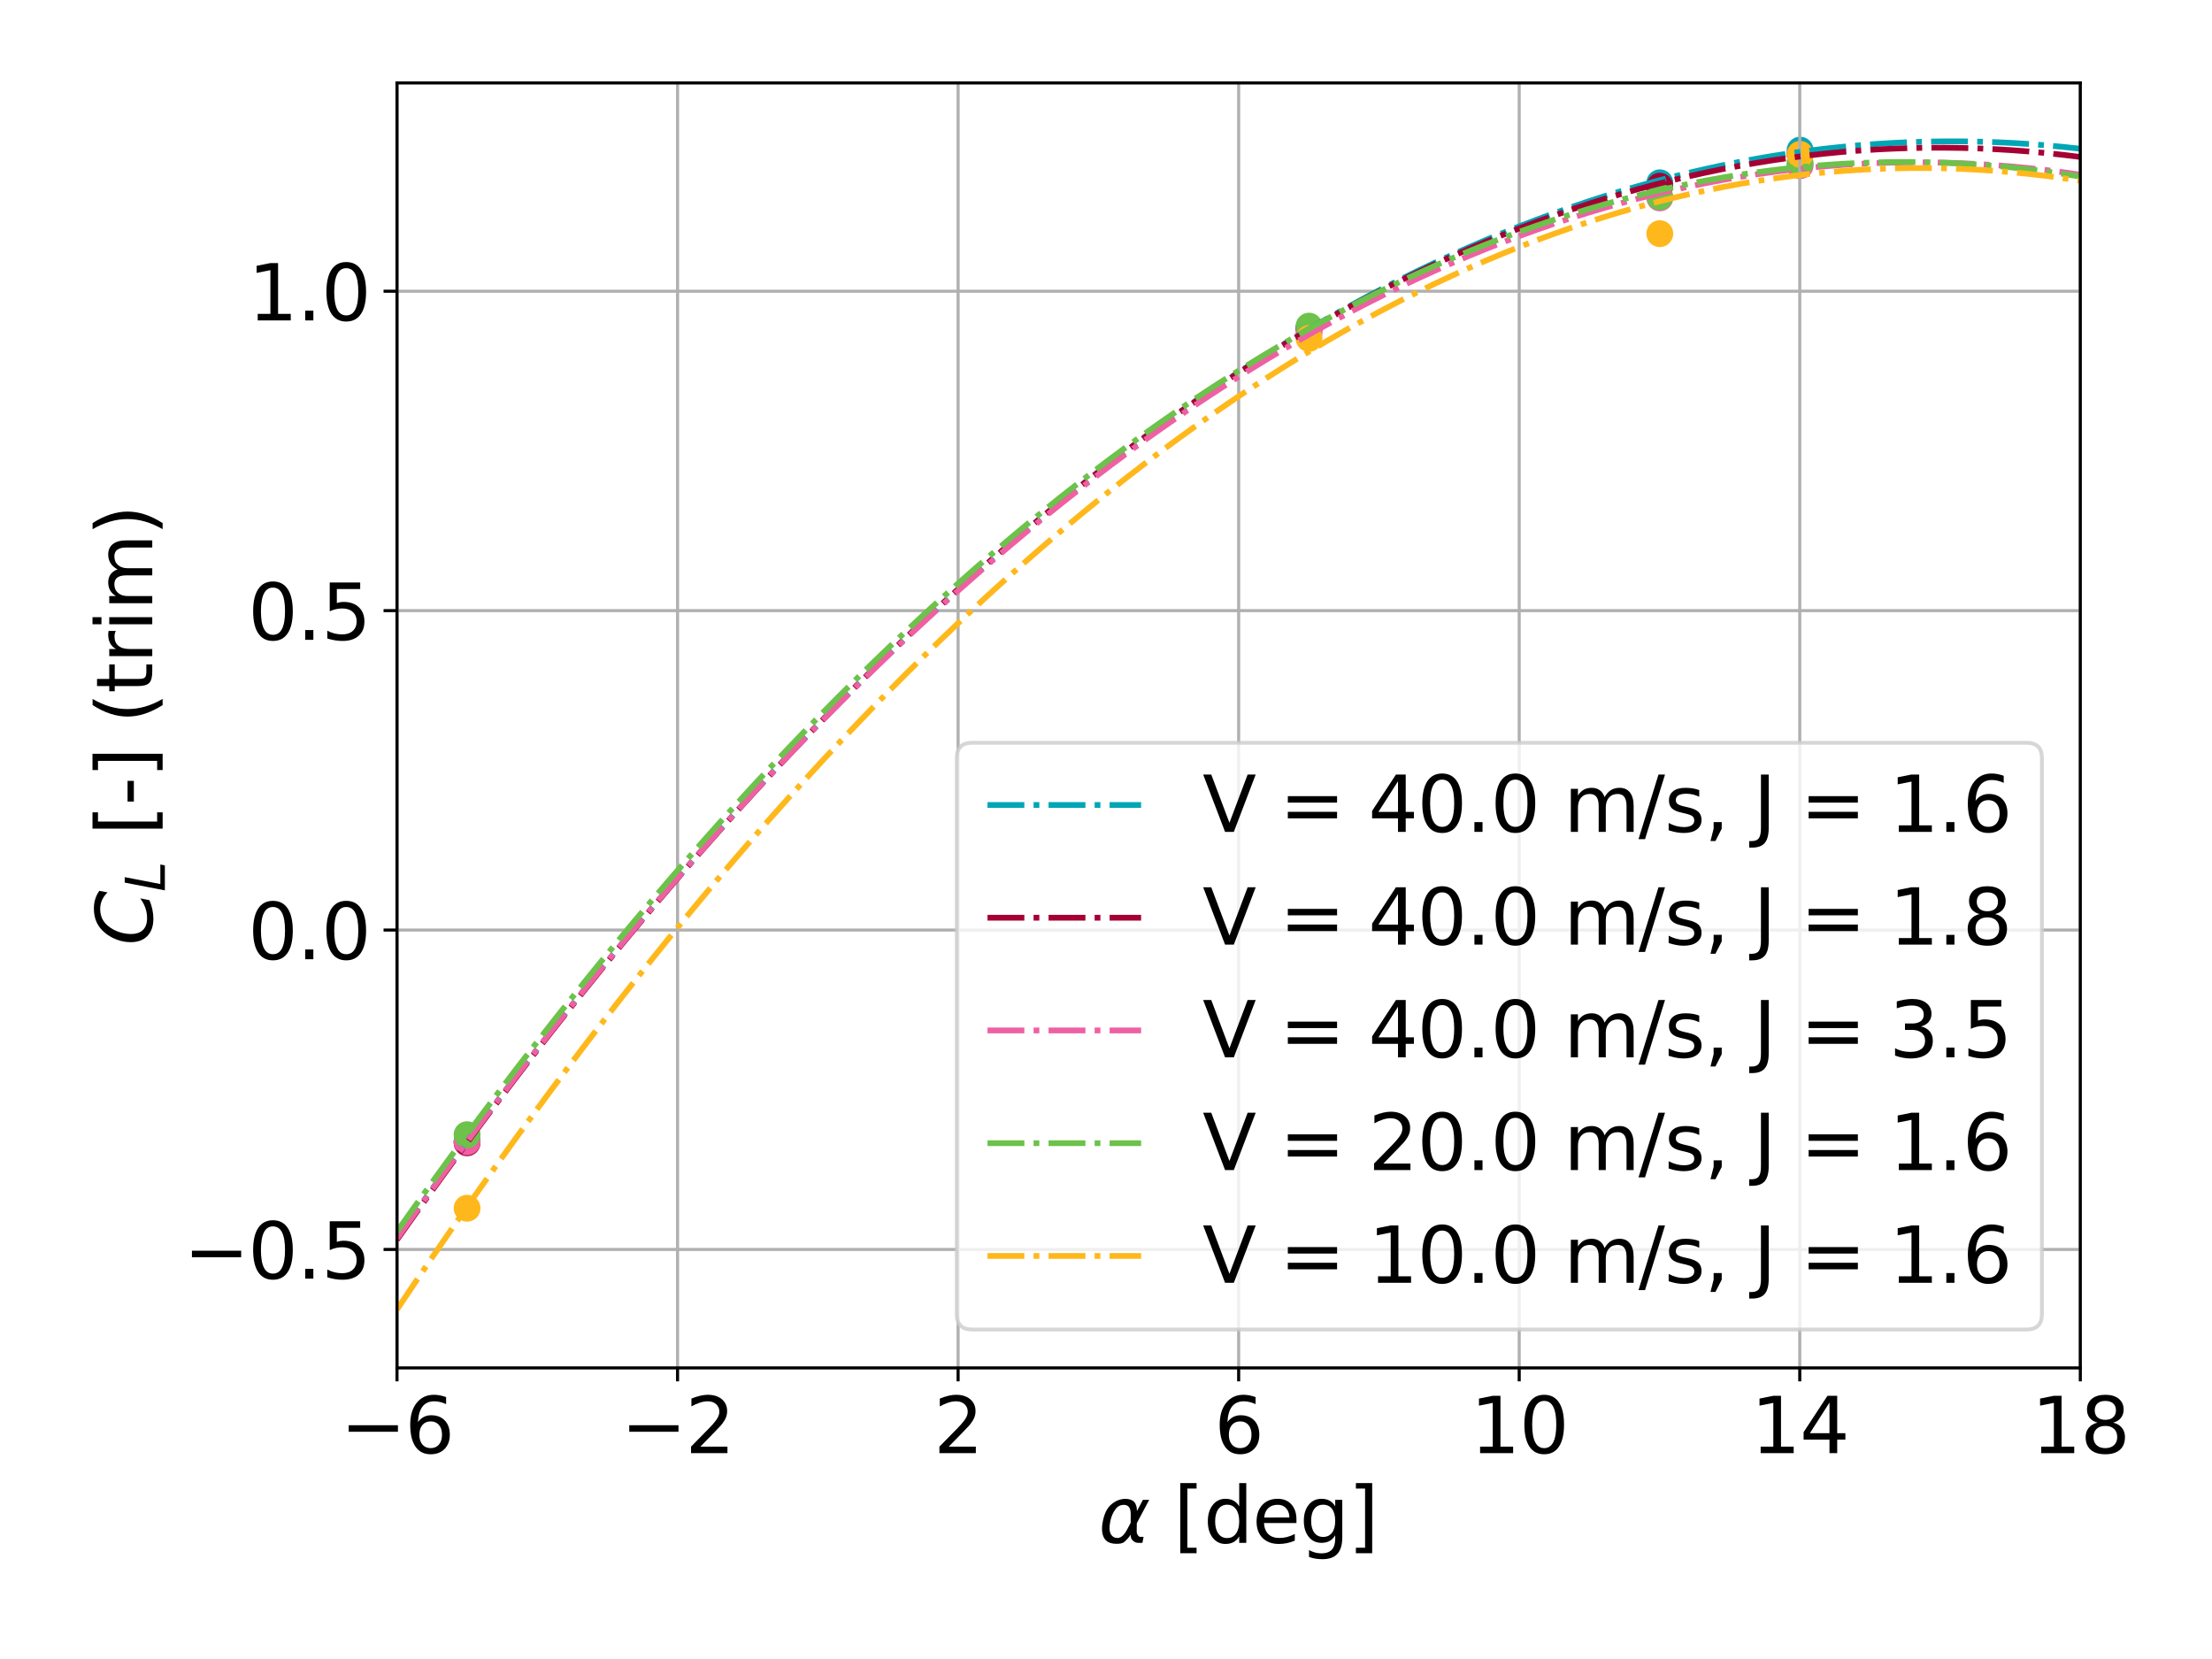 <?xml version="1.0" encoding="utf-8" standalone="no"?>
<!DOCTYPE svg PUBLIC "-//W3C//DTD SVG 1.1//EN"
  "http://www.w3.org/Graphics/SVG/1.1/DTD/svg11.dtd">
<svg xmlns:xlink="http://www.w3.org/1999/xlink" width="576pt" height="432pt" viewBox="0 0 576 432" xmlns="http://www.w3.org/2000/svg" version="1.1">
 <defs>
  <style type="text/css">*{stroke-linejoin: round; stroke-linecap: butt}</style>
 </defs>
 <g id="figure_1">
  <g id="patch_1">
   <path d="M 0 432 
L 576 432 
L 576 0 
L 0 0 
z
" style="fill: #ffffff"/>
  </g>
  <g id="axes_1">
   <g id="patch_2">
    <path d="M 103.376 356.2 
L 541.71 356.2 
L 541.71 21.6 
L 103.376 21.6 
z
" style="fill: #ffffff"/>
   </g>
   <g id="PathCollection_1">
    <defs>
     <path id="md0f30ece2e" d="M 0 3 
C 0.796 3 1.559 2.684 2.121 2.121 
C 2.684 1.559 3 0.796 3 0 
C 3 -0.796 2.684 -1.559 2.121 -2.121 
C 1.559 -2.684 0.796 -3 0 -3 
C -0.796 -3 -1.559 -2.684 -2.121 -2.121 
C -2.684 -1.559 -3 -0.796 -3 0 
C -3 0.796 -2.684 1.559 -2.121 2.121 
C -1.559 2.684 -0.796 3 0 3 
z
" style="stroke: #00a6b6"/>
    </defs>
    <g clip-path="url(#p7d8a3893cb)">
     <use xlink:href="#md0f30ece2e" x="121.627" y="297.236" style="fill: #00a6b6; stroke: #00a6b6"/>
     <use xlink:href="#md0f30ece2e" x="340.873" y="85.379" style="fill: #00a6b6; stroke: #00a6b6"/>
     <use xlink:href="#md0f30ece2e" x="432.207" y="47.598" style="fill: #00a6b6; stroke: #00a6b6"/>
     <use xlink:href="#md0f30ece2e" x="468.741" y="39.1" style="fill: #00a6b6; stroke: #00a6b6"/>
    </g>
   </g>
   <g id="PathCollection_2">
    <defs>
     <path id="m6ea7a91fe8" d="M 0 3 
C 0.796 3 1.559 2.684 2.121 2.121 
C 2.684 1.559 3 0.796 3 0 
C 3 -0.796 2.684 -1.559 2.121 -2.121 
C 1.559 -2.684 0.796 -3 0 -3 
C -0.796 -3 -1.559 -2.684 -2.121 -2.121 
C -2.684 -1.559 -3 -0.796 -3 0 
C -3 0.796 -2.684 1.559 -2.121 2.121 
C -1.559 2.684 -0.796 3 0 3 
z
" style="stroke: #a50034"/>
    </defs>
    <g clip-path="url(#p7d8a3893cb)">
     <use xlink:href="#m6ea7a91fe8" x="121.627" y="297.578" style="fill: #a50034; stroke: #a50034"/>
     <use xlink:href="#m6ea7a91fe8" x="340.873" y="85.552" style="fill: #a50034; stroke: #a50034"/>
     <use xlink:href="#m6ea7a91fe8" x="432.207" y="48.494" style="fill: #a50034; stroke: #a50034"/>
     <use xlink:href="#m6ea7a91fe8" x="468.741" y="40.268" style="fill: #a50034; stroke: #a50034"/>
    </g>
   </g>
   <g id="PathCollection_3">
    <defs>
     <path id="m0a4e63ebd4" d="M 0 3 
C 0.796 3 1.559 2.684 2.121 2.121 
C 2.684 1.559 3 0.796 3 0 
C 3 -0.796 2.684 -1.559 2.121 -2.121 
C 1.559 -2.684 0.796 -3 0 -3 
C -0.796 -3 -1.559 -2.684 -2.121 -2.121 
C -2.684 -1.559 -3 -0.796 -3 0 
C -3 0.796 -2.684 1.559 -2.121 2.121 
C -1.559 2.684 -0.796 3 0 3 
z
" style="stroke: #ef60a3"/>
    </defs>
    <g clip-path="url(#p7d8a3893cb)">
     <use xlink:href="#m0a4e63ebd4" x="121.627" y="297.319" style="fill: #ef60a3; stroke: #ef60a3"/>
     <use xlink:href="#m0a4e63ebd4" x="340.873" y="86.623" style="fill: #ef60a3; stroke: #ef60a3"/>
     <use xlink:href="#m0a4e63ebd4" x="432.207" y="51.53" style="fill: #ef60a3; stroke: #ef60a3"/>
     <use xlink:href="#m0a4e63ebd4" x="468.741" y="43.146" style="fill: #ef60a3; stroke: #ef60a3"/>
    </g>
   </g>
   <g id="PathCollection_4">
    <defs>
     <path id="maa4c619c63" d="M 0 3 
C 0.796 3 1.559 2.684 2.121 2.121 
C 2.684 1.559 3 0.796 3 0 
C 3 -0.796 2.684 -1.559 2.121 -2.121 
C 1.559 -2.684 0.796 -3 0 -3 
C -0.796 -3 -1.559 -2.684 -2.121 -2.121 
C -2.684 -1.559 -3 -0.796 -3 0 
C -3 0.796 -2.684 1.559 -2.121 2.121 
C -1.559 2.684 -0.796 3 0 3 
z
" style="stroke: #6cc24a"/>
    </defs>
    <g clip-path="url(#p7d8a3893cb)">
     <use xlink:href="#maa4c619c63" x="121.629" y="295.474" style="fill: #6cc24a; stroke: #6cc24a"/>
     <use xlink:href="#maa4c619c63" x="340.874" y="84.923" style="fill: #6cc24a; stroke: #6cc24a"/>
     <use xlink:href="#maa4c619c63" x="432.208" y="51.254" style="fill: #6cc24a; stroke: #6cc24a"/>
     <use xlink:href="#maa4c619c63" x="468.74" y="42.409" style="fill: #6cc24a; stroke: #6cc24a"/>
    </g>
   </g>
   <g id="PathCollection_5">
    <defs>
     <path id="md76be8700c" d="M 0 3 
C 0.796 3 1.559 2.684 2.121 2.121 
C 2.684 1.559 3 0.796 3 0 
C 3 -0.796 2.684 -1.559 2.121 -2.121 
C 1.559 -2.684 0.796 -3 0 -3 
C -0.796 -3 -1.559 -2.684 -2.121 -2.121 
C -2.684 -1.559 -3 -0.796 -3 0 
C -3 0.796 -2.684 1.559 -2.121 2.121 
C -1.559 2.684 -0.796 3 0 3 
z
" style="stroke: #ffb81c"/>
    </defs>
    <g clip-path="url(#p7d8a3893cb)">
     <use xlink:href="#md76be8700c" x="121.63" y="314.62" style="fill: #ffb81c; stroke: #ffb81c"/>
     <use xlink:href="#md76be8700c" x="340.875" y="88.123" style="fill: #ffb81c; stroke: #ffb81c"/>
     <use xlink:href="#md76be8700c" x="432.209" y="60.844" style="fill: #ffb81c; stroke: #ffb81c"/>
     <use xlink:href="#md76be8700c" x="468.741" y="40.191" style="fill: #ffb81c; stroke: #ffb81c"/>
    </g>
   </g>
   <g id="matplotlib.axis_1">
    <g id="xtick_1">
     <g id="line2d_1">
      <path d="M 103.376 356.2 
L 103.376 21.6 
" clip-path="url(#p7d8a3893cb)" style="fill: none; stroke: #b0b0b0; stroke-width: 0.8; stroke-linecap: square"/>
     </g>
     <g id="line2d_2">
      <defs>
       <path id="m5028b12d3c" d="M 0 0 
L 0 3.5 
" style="stroke: #000000; stroke-width: 0.8"/>
      </defs>
      <g>
       <use xlink:href="#m5028b12d3c" x="103.376" y="356.2" style="stroke: #000000; stroke-width: 0.8"/>
      </g>
     </g>
     <g id="text_1">
      <!-- −6 -->
      <g transform="translate(88.634 378.397) scale(0.2 -0.2)">
       <defs>
        <path id="DejaVuSans-2212" d="M 678 2272 
L 4684 2272 
L 4684 1741 
L 678 1741 
L 678 2272 
z
" transform="scale(0.016)"/>
        <path id="DejaVuSans-36" d="M 2113 2584 
Q 1688 2584 1439 2293 
Q 1191 2003 1191 1497 
Q 1191 994 1439 701 
Q 1688 409 2113 409 
Q 2538 409 2786 701 
Q 3034 994 3034 1497 
Q 3034 2003 2786 2293 
Q 2538 2584 2113 2584 
z
M 3366 4563 
L 3366 3988 
Q 3128 4100 2886 4159 
Q 2644 4219 2406 4219 
Q 1781 4219 1451 3797 
Q 1122 3375 1075 2522 
Q 1259 2794 1537 2939 
Q 1816 3084 2150 3084 
Q 2853 3084 3261 2657 
Q 3669 2231 3669 1497 
Q 3669 778 3244 343 
Q 2819 -91 2113 -91 
Q 1303 -91 875 529 
Q 447 1150 447 2328 
Q 447 3434 972 4092 
Q 1497 4750 2381 4750 
Q 2619 4750 2861 4703 
Q 3103 4656 3366 4563 
z
" transform="scale(0.016)"/>
       </defs>
       <use xlink:href="#DejaVuSans-2212"/>
       <use xlink:href="#DejaVuSans-36" x="83.789"/>
      </g>
     </g>
    </g>
    <g id="xtick_2">
     <g id="line2d_3">
      <path d="M 176.432 356.2 
L 176.432 21.6 
" clip-path="url(#p7d8a3893cb)" style="fill: none; stroke: #b0b0b0; stroke-width: 0.8; stroke-linecap: square"/>
     </g>
     <g id="line2d_4">
      <g>
       <use xlink:href="#m5028b12d3c" x="176.432" y="356.2" style="stroke: #000000; stroke-width: 0.8"/>
      </g>
     </g>
     <g id="text_2">
      <!-- −2 -->
      <g transform="translate(161.689 378.397) scale(0.2 -0.2)">
       <defs>
        <path id="DejaVuSans-32" d="M 1228 531 
L 3431 531 
L 3431 0 
L 469 0 
L 469 531 
Q 828 903 1448 1529 
Q 2069 2156 2228 2338 
Q 2531 2678 2651 2914 
Q 2772 3150 2772 3378 
Q 2772 3750 2511 3984 
Q 2250 4219 1831 4219 
Q 1534 4219 1204 4116 
Q 875 4013 500 3803 
L 500 4441 
Q 881 4594 1212 4672 
Q 1544 4750 1819 4750 
Q 2544 4750 2975 4387 
Q 3406 4025 3406 3419 
Q 3406 3131 3298 2873 
Q 3191 2616 2906 2266 
Q 2828 2175 2409 1742 
Q 1991 1309 1228 531 
z
" transform="scale(0.016)"/>
       </defs>
       <use xlink:href="#DejaVuSans-2212"/>
       <use xlink:href="#DejaVuSans-32" x="83.789"/>
      </g>
     </g>
    </g>
    <g id="xtick_3">
     <g id="line2d_5">
      <path d="M 249.487 356.2 
L 249.487 21.6 
" clip-path="url(#p7d8a3893cb)" style="fill: none; stroke: #b0b0b0; stroke-width: 0.8; stroke-linecap: square"/>
     </g>
     <g id="line2d_6">
      <g>
       <use xlink:href="#m5028b12d3c" x="249.487" y="356.2" style="stroke: #000000; stroke-width: 0.8"/>
      </g>
     </g>
     <g id="text_3">
      <!-- 2 -->
      <g transform="translate(243.125 378.397) scale(0.2 -0.2)">
       <use xlink:href="#DejaVuSans-32"/>
      </g>
     </g>
    </g>
    <g id="xtick_4">
     <g id="line2d_7">
      <path d="M 322.543 356.2 
L 322.543 21.6 
" clip-path="url(#p7d8a3893cb)" style="fill: none; stroke: #b0b0b0; stroke-width: 0.8; stroke-linecap: square"/>
     </g>
     <g id="line2d_8">
      <g>
       <use xlink:href="#m5028b12d3c" x="322.543" y="356.2" style="stroke: #000000; stroke-width: 0.8"/>
      </g>
     </g>
     <g id="text_4">
      <!-- 6 -->
      <g transform="translate(316.18 378.397) scale(0.2 -0.2)">
       <use xlink:href="#DejaVuSans-36"/>
      </g>
     </g>
    </g>
    <g id="xtick_5">
     <g id="line2d_9">
      <path d="M 395.599 356.2 
L 395.599 21.6 
" clip-path="url(#p7d8a3893cb)" style="fill: none; stroke: #b0b0b0; stroke-width: 0.8; stroke-linecap: square"/>
     </g>
     <g id="line2d_10">
      <g>
       <use xlink:href="#m5028b12d3c" x="395.599" y="356.2" style="stroke: #000000; stroke-width: 0.8"/>
      </g>
     </g>
     <g id="text_5">
      <!-- 10 -->
      <g transform="translate(382.874 378.397) scale(0.2 -0.2)">
       <defs>
        <path id="DejaVuSans-31" d="M 794 531 
L 1825 531 
L 1825 4091 
L 703 3866 
L 703 4441 
L 1819 4666 
L 2450 4666 
L 2450 531 
L 3481 531 
L 3481 0 
L 794 0 
L 794 531 
z
" transform="scale(0.016)"/>
        <path id="DejaVuSans-30" d="M 2034 4250 
Q 1547 4250 1301 3770 
Q 1056 3291 1056 2328 
Q 1056 1369 1301 889 
Q 1547 409 2034 409 
Q 2525 409 2770 889 
Q 3016 1369 3016 2328 
Q 3016 3291 2770 3770 
Q 2525 4250 2034 4250 
z
M 2034 4750 
Q 2819 4750 3233 4129 
Q 3647 3509 3647 2328 
Q 3647 1150 3233 529 
Q 2819 -91 2034 -91 
Q 1250 -91 836 529 
Q 422 1150 422 2328 
Q 422 3509 836 4129 
Q 1250 4750 2034 4750 
z
" transform="scale(0.016)"/>
       </defs>
       <use xlink:href="#DejaVuSans-31"/>
       <use xlink:href="#DejaVuSans-30" x="63.623"/>
      </g>
     </g>
    </g>
    <g id="xtick_6">
     <g id="line2d_11">
      <path d="M 468.654 356.2 
L 468.654 21.6 
" clip-path="url(#p7d8a3893cb)" style="fill: none; stroke: #b0b0b0; stroke-width: 0.8; stroke-linecap: square"/>
     </g>
     <g id="line2d_12">
      <g>
       <use xlink:href="#m5028b12d3c" x="468.654" y="356.2" style="stroke: #000000; stroke-width: 0.8"/>
      </g>
     </g>
     <g id="text_6">
      <!-- 14 -->
      <g transform="translate(455.929 378.397) scale(0.2 -0.2)">
       <defs>
        <path id="DejaVuSans-34" d="M 2419 4116 
L 825 1625 
L 2419 1625 
L 2419 4116 
z
M 2253 4666 
L 3047 4666 
L 3047 1625 
L 3713 1625 
L 3713 1100 
L 3047 1100 
L 3047 0 
L 2419 0 
L 2419 1100 
L 313 1100 
L 313 1709 
L 2253 4666 
z
" transform="scale(0.016)"/>
       </defs>
       <use xlink:href="#DejaVuSans-31"/>
       <use xlink:href="#DejaVuSans-34" x="63.623"/>
      </g>
     </g>
    </g>
    <g id="xtick_7">
     <g id="line2d_13">
      <path d="M 541.71 356.2 
L 541.71 21.6 
" clip-path="url(#p7d8a3893cb)" style="fill: none; stroke: #b0b0b0; stroke-width: 0.8; stroke-linecap: square"/>
     </g>
     <g id="line2d_14">
      <g>
       <use xlink:href="#m5028b12d3c" x="541.71" y="356.2" style="stroke: #000000; stroke-width: 0.8"/>
      </g>
     </g>
     <g id="text_7">
      <!-- 18 -->
      <g transform="translate(528.985 378.397) scale(0.2 -0.2)">
       <defs>
        <path id="DejaVuSans-38" d="M 2034 2216 
Q 1584 2216 1326 1975 
Q 1069 1734 1069 1313 
Q 1069 891 1326 650 
Q 1584 409 2034 409 
Q 2484 409 2743 651 
Q 3003 894 3003 1313 
Q 3003 1734 2745 1975 
Q 2488 2216 2034 2216 
z
M 1403 2484 
Q 997 2584 770 2862 
Q 544 3141 544 3541 
Q 544 4100 942 4425 
Q 1341 4750 2034 4750 
Q 2731 4750 3128 4425 
Q 3525 4100 3525 3541 
Q 3525 3141 3298 2862 
Q 3072 2584 2669 2484 
Q 3125 2378 3379 2068 
Q 3634 1759 3634 1313 
Q 3634 634 3220 271 
Q 2806 -91 2034 -91 
Q 1263 -91 848 271 
Q 434 634 434 1313 
Q 434 1759 690 2068 
Q 947 2378 1403 2484 
z
M 1172 3481 
Q 1172 3119 1398 2916 
Q 1625 2713 2034 2713 
Q 2441 2713 2670 2916 
Q 2900 3119 2900 3481 
Q 2900 3844 2670 4047 
Q 2441 4250 2034 4250 
Q 1625 4250 1398 4047 
Q 1172 3844 1172 3481 
z
" transform="scale(0.016)"/>
       </defs>
       <use xlink:href="#DejaVuSans-31"/>
       <use xlink:href="#DejaVuSans-38" x="63.623"/>
      </g>
     </g>
    </g>
    <g id="text_8">
     <!-- $\alpha$ [deg] -->
     <g transform="translate(286.043 401.756) scale(0.2 -0.2)">
      <defs>
       <path id="DejaVuSans-Oblique-3b1" d="M 2619 1628 
L 2622 2350 
Q 2625 3088 2069 3091 
Q 1653 3094 1394 2747 
Q 1069 2319 959 1747 
Q 825 1059 994 731 
Q 1169 397 1547 397 
Q 1966 397 2319 1063 
L 2619 1628 
z
M 2166 3578 
Q 3141 3594 3128 2584 
Q 3128 2584 3616 3500 
L 4128 3500 
L 3119 1603 
L 3109 919 
Q 3109 766 3194 638 
Q 3291 488 3391 488 
L 3669 488 
L 3575 0 
L 3228 0 
Q 2934 0 2722 263 
Q 2622 394 2619 669 
Q 2416 334 2066 50 
Q 1900 -81 1453 -78 
Q 722 -72 456 397 
Q 184 884 353 1747 
Q 534 2675 1009 3097 
Q 1544 3569 2166 3578 
z
" transform="scale(0.016)"/>
       <path id="DejaVuSans-20" transform="scale(0.016)"/>
       <path id="DejaVuSans-5b" d="M 550 4863 
L 1875 4863 
L 1875 4416 
L 1125 4416 
L 1125 -397 
L 1875 -397 
L 1875 -844 
L 550 -844 
L 550 4863 
z
" transform="scale(0.016)"/>
       <path id="DejaVuSans-64" d="M 2906 2969 
L 2906 4863 
L 3481 4863 
L 3481 0 
L 2906 0 
L 2906 525 
Q 2725 213 2448 61 
Q 2172 -91 1784 -91 
Q 1150 -91 751 415 
Q 353 922 353 1747 
Q 353 2572 751 3078 
Q 1150 3584 1784 3584 
Q 2172 3584 2448 3432 
Q 2725 3281 2906 2969 
z
M 947 1747 
Q 947 1113 1208 752 
Q 1469 391 1925 391 
Q 2381 391 2643 752 
Q 2906 1113 2906 1747 
Q 2906 2381 2643 2742 
Q 2381 3103 1925 3103 
Q 1469 3103 1208 2742 
Q 947 2381 947 1747 
z
" transform="scale(0.016)"/>
       <path id="DejaVuSans-65" d="M 3597 1894 
L 3597 1613 
L 953 1613 
Q 991 1019 1311 708 
Q 1631 397 2203 397 
Q 2534 397 2845 478 
Q 3156 559 3463 722 
L 3463 178 
Q 3153 47 2828 -22 
Q 2503 -91 2169 -91 
Q 1331 -91 842 396 
Q 353 884 353 1716 
Q 353 2575 817 3079 
Q 1281 3584 2069 3584 
Q 2775 3584 3186 3129 
Q 3597 2675 3597 1894 
z
M 3022 2063 
Q 3016 2534 2758 2815 
Q 2500 3097 2075 3097 
Q 1594 3097 1305 2825 
Q 1016 2553 972 2059 
L 3022 2063 
z
" transform="scale(0.016)"/>
       <path id="DejaVuSans-67" d="M 2906 1791 
Q 2906 2416 2648 2759 
Q 2391 3103 1925 3103 
Q 1463 3103 1205 2759 
Q 947 2416 947 1791 
Q 947 1169 1205 825 
Q 1463 481 1925 481 
Q 2391 481 2648 825 
Q 2906 1169 2906 1791 
z
M 3481 434 
Q 3481 -459 3084 -895 
Q 2688 -1331 1869 -1331 
Q 1566 -1331 1297 -1286 
Q 1028 -1241 775 -1147 
L 775 -588 
Q 1028 -725 1275 -790 
Q 1522 -856 1778 -856 
Q 2344 -856 2625 -561 
Q 2906 -266 2906 331 
L 2906 616 
Q 2728 306 2450 153 
Q 2172 0 1784 0 
Q 1141 0 747 490 
Q 353 981 353 1791 
Q 353 2603 747 3093 
Q 1141 3584 1784 3584 
Q 2172 3584 2450 3431 
Q 2728 3278 2906 2969 
L 2906 3500 
L 3481 3500 
L 3481 434 
z
" transform="scale(0.016)"/>
       <path id="DejaVuSans-5d" d="M 1947 4863 
L 1947 -844 
L 622 -844 
L 622 -397 
L 1369 -397 
L 1369 4416 
L 622 4416 
L 622 4863 
L 1947 4863 
z
" transform="scale(0.016)"/>
      </defs>
      <use xlink:href="#DejaVuSans-Oblique-3b1" transform="translate(0 0.016)"/>
      <use xlink:href="#DejaVuSans-20" transform="translate(65.918 0.016)"/>
      <use xlink:href="#DejaVuSans-5b" transform="translate(97.705 0.016)"/>
      <use xlink:href="#DejaVuSans-64" transform="translate(136.719 0.016)"/>
      <use xlink:href="#DejaVuSans-65" transform="translate(200.195 0.016)"/>
      <use xlink:href="#DejaVuSans-67" transform="translate(261.719 0.016)"/>
      <use xlink:href="#DejaVuSans-5d" transform="translate(325.195 0.016)"/>
     </g>
    </g>
   </g>
   <g id="matplotlib.axis_2">
    <g id="ytick_1">
     <g id="line2d_15">
      <path d="M 103.376 325.353 
L 541.71 325.353 
" clip-path="url(#p7d8a3893cb)" style="fill: none; stroke: #b0b0b0; stroke-width: 0.8; stroke-linecap: square"/>
     </g>
     <g id="line2d_16">
      <defs>
       <path id="m5e6397a7b5" d="M 0 0 
L -3.5 0 
" style="stroke: #000000; stroke-width: 0.8"/>
      </defs>
      <g>
       <use xlink:href="#m5e6397a7b5" x="103.376" y="325.353" style="stroke: #000000; stroke-width: 0.8"/>
      </g>
     </g>
     <g id="text_9">
      <!-- −0.5 -->
      <g transform="translate(47.81 332.952) scale(0.2 -0.2)">
       <defs>
        <path id="DejaVuSans-2e" d="M 684 794 
L 1344 794 
L 1344 0 
L 684 0 
L 684 794 
z
" transform="scale(0.016)"/>
        <path id="DejaVuSans-35" d="M 691 4666 
L 3169 4666 
L 3169 4134 
L 1269 4134 
L 1269 2991 
Q 1406 3038 1543 3061 
Q 1681 3084 1819 3084 
Q 2600 3084 3056 2656 
Q 3513 2228 3513 1497 
Q 3513 744 3044 326 
Q 2575 -91 1722 -91 
Q 1428 -91 1123 -41 
Q 819 9 494 109 
L 494 744 
Q 775 591 1075 516 
Q 1375 441 1709 441 
Q 2250 441 2565 725 
Q 2881 1009 2881 1497 
Q 2881 1984 2565 2268 
Q 2250 2553 1709 2553 
Q 1456 2553 1204 2497 
Q 953 2441 691 2322 
L 691 4666 
z
" transform="scale(0.016)"/>
       </defs>
       <use xlink:href="#DejaVuSans-2212"/>
       <use xlink:href="#DejaVuSans-30" x="83.789"/>
       <use xlink:href="#DejaVuSans-2e" x="147.412"/>
       <use xlink:href="#DejaVuSans-35" x="179.199"/>
      </g>
     </g>
    </g>
    <g id="ytick_2">
     <g id="line2d_17">
      <path d="M 103.376 242.182 
L 541.71 242.182 
" clip-path="url(#p7d8a3893cb)" style="fill: none; stroke: #b0b0b0; stroke-width: 0.8; stroke-linecap: square"/>
     </g>
     <g id="line2d_18">
      <g>
       <use xlink:href="#m5e6397a7b5" x="103.376" y="242.182" style="stroke: #000000; stroke-width: 0.8"/>
      </g>
     </g>
     <g id="text_10">
      <!-- 0.0 -->
      <g transform="translate(64.57 249.78) scale(0.2 -0.2)">
       <use xlink:href="#DejaVuSans-30"/>
       <use xlink:href="#DejaVuSans-2e" x="63.623"/>
       <use xlink:href="#DejaVuSans-30" x="95.41"/>
      </g>
     </g>
    </g>
    <g id="ytick_3">
     <g id="line2d_19">
      <path d="M 103.376 159.01 
L 541.71 159.01 
" clip-path="url(#p7d8a3893cb)" style="fill: none; stroke: #b0b0b0; stroke-width: 0.8; stroke-linecap: square"/>
     </g>
     <g id="line2d_20">
      <g>
       <use xlink:href="#m5e6397a7b5" x="103.376" y="159.01" style="stroke: #000000; stroke-width: 0.8"/>
      </g>
     </g>
     <g id="text_11">
      <!-- 0.5 -->
      <g transform="translate(64.57 166.609) scale(0.2 -0.2)">
       <use xlink:href="#DejaVuSans-30"/>
       <use xlink:href="#DejaVuSans-2e" x="63.623"/>
       <use xlink:href="#DejaVuSans-35" x="95.41"/>
      </g>
     </g>
    </g>
    <g id="ytick_4">
     <g id="line2d_21">
      <path d="M 103.376 75.839 
L 541.71 75.839 
" clip-path="url(#p7d8a3893cb)" style="fill: none; stroke: #b0b0b0; stroke-width: 0.8; stroke-linecap: square"/>
     </g>
     <g id="line2d_22">
      <g>
       <use xlink:href="#m5e6397a7b5" x="103.376" y="75.839" style="stroke: #000000; stroke-width: 0.8"/>
      </g>
     </g>
     <g id="text_12">
      <!-- 1.0 -->
      <g transform="translate(64.57 83.437) scale(0.2 -0.2)">
       <use xlink:href="#DejaVuSans-31"/>
       <use xlink:href="#DejaVuSans-2e" x="63.623"/>
       <use xlink:href="#DejaVuSans-30" x="95.41"/>
      </g>
     </g>
    </g>
    <g id="text_13">
     <!-- $C_L$ [-] (trim) -->
     <g transform="translate(39.651 246.2) rotate(-90) scale(0.2 -0.2)">
      <defs>
       <path id="DejaVuSans-Oblique-43" d="M 4447 4306 
L 4319 3641 
Q 4019 3944 3683 4091 
Q 3347 4238 2956 4238 
Q 2422 4238 2017 3981 
Q 1613 3725 1319 3200 
Q 1131 2863 1032 2486 
Q 934 2109 934 1728 
Q 934 1091 1264 756 
Q 1594 422 2222 422 
Q 2656 422 3056 561 
Q 3456 700 3834 978 
L 3688 231 
Q 3316 72 2936 -9 
Q 2556 -91 2175 -91 
Q 1278 -91 773 396 
Q 269 884 269 1753 
Q 269 2309 461 2846 
Q 653 3384 1013 3828 
Q 1394 4300 1883 4525 
Q 2372 4750 3022 4750 
Q 3422 4750 3780 4639 
Q 4138 4528 4447 4306 
z
" transform="scale(0.016)"/>
       <path id="DejaVuSans-Oblique-4c" d="M 1075 4666 
L 1709 4666 
L 909 525 
L 3181 525 
L 3078 0 
L 172 0 
L 1075 4666 
z
" transform="scale(0.016)"/>
       <path id="DejaVuSans-2d" d="M 313 2009 
L 1997 2009 
L 1997 1497 
L 313 1497 
L 313 2009 
z
" transform="scale(0.016)"/>
       <path id="DejaVuSans-28" d="M 1984 4856 
Q 1566 4138 1362 3434 
Q 1159 2731 1159 2009 
Q 1159 1288 1364 580 
Q 1569 -128 1984 -844 
L 1484 -844 
Q 1016 -109 783 600 
Q 550 1309 550 2009 
Q 550 2706 781 3412 
Q 1013 4119 1484 4856 
L 1984 4856 
z
" transform="scale(0.016)"/>
       <path id="DejaVuSans-74" d="M 1172 4494 
L 1172 3500 
L 2356 3500 
L 2356 3053 
L 1172 3053 
L 1172 1153 
Q 1172 725 1289 603 
Q 1406 481 1766 481 
L 2356 481 
L 2356 0 
L 1766 0 
Q 1100 0 847 248 
Q 594 497 594 1153 
L 594 3053 
L 172 3053 
L 172 3500 
L 594 3500 
L 594 4494 
L 1172 4494 
z
" transform="scale(0.016)"/>
       <path id="DejaVuSans-72" d="M 2631 2963 
Q 2534 3019 2420 3045 
Q 2306 3072 2169 3072 
Q 1681 3072 1420 2755 
Q 1159 2438 1159 1844 
L 1159 0 
L 581 0 
L 581 3500 
L 1159 3500 
L 1159 2956 
Q 1341 3275 1631 3429 
Q 1922 3584 2338 3584 
Q 2397 3584 2469 3576 
Q 2541 3569 2628 3553 
L 2631 2963 
z
" transform="scale(0.016)"/>
       <path id="DejaVuSans-69" d="M 603 3500 
L 1178 3500 
L 1178 0 
L 603 0 
L 603 3500 
z
M 603 4863 
L 1178 4863 
L 1178 4134 
L 603 4134 
L 603 4863 
z
" transform="scale(0.016)"/>
       <path id="DejaVuSans-6d" d="M 3328 2828 
Q 3544 3216 3844 3400 
Q 4144 3584 4550 3584 
Q 5097 3584 5394 3201 
Q 5691 2819 5691 2113 
L 5691 0 
L 5113 0 
L 5113 2094 
Q 5113 2597 4934 2840 
Q 4756 3084 4391 3084 
Q 3944 3084 3684 2787 
Q 3425 2491 3425 1978 
L 3425 0 
L 2847 0 
L 2847 2094 
Q 2847 2600 2669 2842 
Q 2491 3084 2119 3084 
Q 1678 3084 1418 2786 
Q 1159 2488 1159 1978 
L 1159 0 
L 581 0 
L 581 3500 
L 1159 3500 
L 1159 2956 
Q 1356 3278 1631 3431 
Q 1906 3584 2284 3584 
Q 2666 3584 2933 3390 
Q 3200 3197 3328 2828 
z
" transform="scale(0.016)"/>
       <path id="DejaVuSans-29" d="M 513 4856 
L 1013 4856 
Q 1481 4119 1714 3412 
Q 1947 2706 1947 2009 
Q 1947 1309 1714 600 
Q 1481 -109 1013 -844 
L 513 -844 
Q 928 -128 1133 580 
Q 1338 1288 1338 2009 
Q 1338 2731 1133 3434 
Q 928 4138 513 4856 
z
" transform="scale(0.016)"/>
      </defs>
      <use xlink:href="#DejaVuSans-Oblique-43" transform="translate(0 0.016)"/>
      <use xlink:href="#DejaVuSans-Oblique-4c" transform="translate(69.824 -16.391) scale(0.7)"/>
      <use xlink:href="#DejaVuSans-20" transform="translate(111.558 0.016)"/>
      <use xlink:href="#DejaVuSans-5b" transform="translate(143.345 0.016)"/>
      <use xlink:href="#DejaVuSans-2d" transform="translate(182.358 0.016)"/>
      <use xlink:href="#DejaVuSans-5d" transform="translate(218.442 0.016)"/>
      <use xlink:href="#DejaVuSans-20" transform="translate(257.456 0.016)"/>
      <use xlink:href="#DejaVuSans-28" transform="translate(289.243 0.016)"/>
      <use xlink:href="#DejaVuSans-74" transform="translate(328.257 0.016)"/>
      <use xlink:href="#DejaVuSans-72" transform="translate(367.466 0.016)"/>
      <use xlink:href="#DejaVuSans-69" transform="translate(408.579 0.016)"/>
      <use xlink:href="#DejaVuSans-6d" transform="translate(436.362 0.016)"/>
      <use xlink:href="#DejaVuSans-29" transform="translate(533.774 0.016)"/>
     </g>
    </g>
   </g>
   <g id="line2d_23">
    <path d="M 103.376 322.361 
L 107.804 316.152 
L 112.231 310.011 
L 116.659 303.938 
L 121.086 297.934 
L 125.514 291.998 
L 129.942 286.13 
L 134.369 280.331 
L 138.797 274.599 
L 143.225 268.936 
L 147.652 263.341 
L 152.08 257.815 
L 156.507 252.356 
L 160.935 246.966 
L 165.363 241.644 
L 169.79 236.391 
L 174.218 231.205 
L 178.645 226.088 
L 183.073 221.039 
L 187.501 216.059 
L 191.928 211.146 
L 196.356 206.302 
L 200.784 201.526 
L 205.211 196.819 
L 209.639 192.179 
L 214.066 187.608 
L 218.494 183.105 
L 222.922 178.671 
L 227.349 174.304 
L 231.777 170.006 
L 236.204 165.776 
L 240.632 161.614 
L 245.06 157.521 
L 249.487 153.496 
L 253.915 149.539 
L 258.343 145.65 
L 262.77 141.83 
L 267.198 138.078 
L 271.625 134.394 
L 276.053 130.778 
L 280.481 127.231 
L 284.908 123.752 
L 289.336 120.341 
L 293.763 116.998 
L 298.191 113.724 
L 302.619 110.517 
L 307.046 107.379 
L 311.474 104.31 
L 315.902 101.308 
L 320.329 98.375 
L 324.757 95.51 
L 329.184 92.714 
L 333.612 89.985 
L 338.04 87.325 
L 342.467 84.733 
L 346.895 82.209 
L 351.323 79.754 
L 355.75 77.367 
L 360.178 75.048 
L 364.605 72.797 
L 369.033 70.614 
L 373.461 68.5 
L 377.888 66.454 
L 382.316 64.477 
L 386.743 62.567 
L 391.171 60.726 
L 395.599 58.953 
L 400.026 57.248 
L 404.454 55.612 
L 408.882 54.043 
L 413.309 52.543 
L 417.737 51.112 
L 422.164 49.748 
L 426.592 48.453 
L 431.02 47.226 
L 435.447 46.067 
L 439.875 44.977 
L 444.302 43.955 
L 448.73 43.001 
L 453.158 42.115 
L 457.585 41.297 
L 462.013 40.548 
L 466.441 39.867 
L 470.868 39.254 
L 475.296 38.71 
L 479.723 38.233 
L 484.151 37.825 
L 488.579 37.486 
L 493.006 37.214 
L 497.434 37.011 
L 501.861 36.876 
L 506.289 36.809 
L 510.717 36.811 
L 515.144 36.88 
L 519.572 37.018 
L 524 37.224 
L 528.427 37.499 
L 532.855 37.842 
L 537.282 38.253 
L 541.71 38.732 
" clip-path="url(#p7d8a3893cb)" style="fill: none; stroke-dasharray: 9.6,2.4,1.5,2.4; stroke-dashoffset: 0; stroke: #00a6b6; stroke-width: 1.5"/>
   </g>
   <g id="line2d_24">
    <path d="M 103.376 322.819 
L 107.804 316.579 
L 112.231 310.409 
L 116.659 304.308 
L 121.086 298.277 
L 125.514 292.314 
L 129.942 286.421 
L 134.369 280.597 
L 138.797 274.842 
L 143.225 269.156 
L 147.652 263.54 
L 152.08 257.993 
L 156.507 252.515 
L 160.935 247.106 
L 165.363 241.766 
L 169.79 236.496 
L 174.218 231.295 
L 178.645 226.163 
L 183.073 221.1 
L 187.501 216.106 
L 191.928 211.182 
L 196.356 206.327 
L 200.784 201.541 
L 205.211 196.824 
L 209.639 192.177 
L 214.066 187.599 
L 218.494 183.09 
L 222.922 178.65 
L 227.349 174.279 
L 231.777 169.978 
L 236.204 165.746 
L 240.632 161.583 
L 245.06 157.489 
L 249.487 153.465 
L 253.915 149.509 
L 258.343 145.623 
L 262.77 141.806 
L 267.198 138.058 
L 271.625 134.38 
L 276.053 130.771 
L 280.481 127.231 
L 284.908 123.76 
L 289.336 120.358 
L 293.763 117.026 
L 298.191 113.763 
L 302.619 110.569 
L 307.046 107.444 
L 311.474 104.388 
L 315.902 101.402 
L 320.329 98.485 
L 324.757 95.637 
L 329.184 92.858 
L 333.612 90.149 
L 338.04 87.508 
L 342.467 84.937 
L 346.895 82.436 
L 351.323 80.003 
L 355.75 77.64 
L 360.178 75.345 
L 364.605 73.12 
L 369.033 70.965 
L 373.461 68.878 
L 377.888 66.861 
L 382.316 64.912 
L 386.743 63.034 
L 391.171 61.224 
L 395.599 59.483 
L 400.026 57.812 
L 404.454 56.21 
L 408.882 54.677 
L 413.309 53.213 
L 417.737 51.819 
L 422.164 50.494 
L 426.592 49.238 
L 431.02 48.051 
L 435.447 46.933 
L 439.875 45.885 
L 444.302 44.906 
L 448.73 43.996 
L 453.158 43.155 
L 457.585 42.384 
L 462.013 41.681 
L 466.441 41.048 
L 470.868 40.484 
L 475.296 39.99 
L 479.723 39.564 
L 484.151 39.208 
L 488.579 38.921 
L 493.006 38.703 
L 497.434 38.554 
L 501.861 38.475 
L 506.289 38.465 
L 510.717 38.524 
L 515.144 38.652 
L 519.572 38.85 
L 524 39.116 
L 528.427 39.452 
L 532.855 39.857 
L 537.282 40.331 
L 541.71 40.875 
" clip-path="url(#p7d8a3893cb)" style="fill: none; stroke-dasharray: 9.6,2.4,1.5,2.4; stroke-dashoffset: 0; stroke: #a50034; stroke-width: 1.5"/>
   </g>
   <g id="line2d_25">
    <path d="M 103.376 322.509 
L 107.804 316.275 
L 112.231 310.112 
L 116.659 304.018 
L 121.086 297.995 
L 125.514 292.042 
L 129.942 286.159 
L 134.369 280.346 
L 138.797 274.603 
L 143.225 268.93 
L 147.652 263.327 
L 152.08 257.795 
L 156.507 252.332 
L 160.935 246.94 
L 165.363 241.618 
L 169.79 236.366 
L 174.218 231.184 
L 178.645 226.072 
L 183.073 221.03 
L 187.501 216.058 
L 191.928 211.157 
L 196.356 206.325 
L 200.784 201.564 
L 205.211 196.873 
L 209.639 192.252 
L 214.066 187.701 
L 218.494 183.22 
L 222.922 178.809 
L 227.349 174.469 
L 231.777 170.198 
L 236.204 165.998 
L 240.632 161.867 
L 245.06 157.807 
L 249.487 153.817 
L 253.915 149.897 
L 258.343 146.047 
L 262.77 142.268 
L 267.198 138.558 
L 271.625 134.918 
L 276.053 131.349 
L 280.481 127.85 
L 284.908 124.42 
L 289.336 121.061 
L 293.763 117.772 
L 298.191 114.554 
L 302.619 111.405 
L 307.046 108.326 
L 311.474 105.318 
L 315.902 102.379 
L 320.329 99.511 
L 324.757 96.713 
L 329.184 93.985 
L 333.612 91.327 
L 338.04 88.739 
L 342.467 86.221 
L 346.895 83.774 
L 351.323 81.396 
L 355.75 79.089 
L 360.178 76.852 
L 364.605 74.684 
L 369.033 72.587 
L 373.461 70.56 
L 377.888 68.604 
L 382.316 66.717 
L 386.743 64.9 
L 391.171 63.154 
L 395.599 61.477 
L 400.026 59.871 
L 404.454 58.335 
L 408.882 56.869 
L 413.309 55.473 
L 417.737 54.147 
L 422.164 52.891 
L 426.592 51.706 
L 431.02 50.59 
L 435.447 49.545 
L 439.875 48.57 
L 444.302 47.665 
L 448.73 46.83 
L 453.158 46.065 
L 457.585 45.37 
L 462.013 44.745 
L 466.441 44.191 
L 470.868 43.706 
L 475.296 43.292 
L 479.723 42.947 
L 484.151 42.673 
L 488.579 42.469 
L 493.006 42.335 
L 497.434 42.272 
L 501.861 42.278 
L 506.289 42.354 
L 510.717 42.501 
L 515.144 42.717 
L 519.572 43.004 
L 524 43.361 
L 528.427 43.788 
L 532.855 44.285 
L 537.282 44.852 
L 541.71 45.49 
" clip-path="url(#p7d8a3893cb)" style="fill: none; stroke-dasharray: 9.6,2.4,1.5,2.4; stroke-dashoffset: 0; stroke: #ef60a3; stroke-width: 1.5"/>
   </g>
   <g id="line2d_26">
    <path d="M 103.376 320.698 
L 107.804 314.451 
L 112.231 308.274 
L 116.659 302.167 
L 121.086 296.132 
L 125.514 290.168 
L 129.942 284.274 
L 134.369 278.452 
L 138.797 272.7 
L 143.225 267.019 
L 147.652 261.409 
L 152.08 255.87 
L 156.507 250.402 
L 160.935 245.005 
L 165.363 239.678 
L 169.79 234.423 
L 174.218 229.238 
L 178.645 224.124 
L 183.073 219.081 
L 187.501 214.109 
L 191.928 209.208 
L 196.356 204.377 
L 200.784 199.618 
L 205.211 194.929 
L 209.639 190.312 
L 214.066 185.765 
L 218.494 181.289 
L 222.922 176.884 
L 227.349 172.55 
L 231.777 168.286 
L 236.204 164.094 
L 240.632 159.972 
L 245.06 155.922 
L 249.487 151.942 
L 253.915 148.033 
L 258.343 144.195 
L 262.77 140.428 
L 267.198 136.731 
L 271.625 133.106 
L 276.053 129.551 
L 280.481 126.068 
L 284.908 122.655 
L 289.336 119.313 
L 293.763 116.042 
L 298.191 112.842 
L 302.619 109.712 
L 307.046 106.654 
L 311.474 103.666 
L 315.902 100.75 
L 320.329 97.904 
L 324.757 95.129 
L 329.184 92.425 
L 333.612 89.792 
L 338.04 87.229 
L 342.467 84.738 
L 346.895 82.317 
L 351.323 79.968 
L 355.75 77.689 
L 360.178 75.481 
L 364.605 73.344 
L 369.033 71.278 
L 373.461 69.283 
L 377.888 67.358 
L 382.316 65.505 
L 386.743 63.722 
L 391.171 62.01 
L 395.599 60.369 
L 400.026 58.799 
L 404.454 57.3 
L 408.882 55.872 
L 413.309 54.515 
L 417.737 53.228 
L 422.164 52.012 
L 426.592 50.868 
L 431.02 49.794 
L 435.447 48.791 
L 439.875 47.859 
L 444.302 46.997 
L 448.73 46.207 
L 453.158 45.487 
L 457.585 44.839 
L 462.013 44.261 
L 466.441 43.754 
L 470.868 43.318 
L 475.296 42.953 
L 479.723 42.659 
L 484.151 42.435 
L 488.579 42.283 
L 493.006 42.201 
L 497.434 42.19 
L 501.861 42.251 
L 506.289 42.382 
L 510.717 42.583 
L 515.144 42.856 
L 519.572 43.2 
L 524 43.614 
L 528.427 44.1 
L 532.855 44.656 
L 537.282 45.283 
L 541.71 45.981 
" clip-path="url(#p7d8a3893cb)" style="fill: none; stroke-dasharray: 9.6,2.4,1.5,2.4; stroke-dashoffset: 0; stroke: #6cc24a; stroke-width: 1.5"/>
   </g>
   <g id="line2d_27">
    <path d="M 103.376 340.991 
L 107.804 334.389 
L 112.231 327.861 
L 116.659 321.407 
L 121.086 315.028 
L 125.514 308.723 
L 129.942 302.491 
L 134.369 296.334 
L 138.797 290.251 
L 143.225 284.242 
L 147.652 278.308 
L 152.08 272.447 
L 156.507 266.661 
L 160.935 260.949 
L 165.363 255.311 
L 169.79 249.747 
L 174.218 244.257 
L 178.645 238.841 
L 183.073 233.5 
L 187.501 228.232 
L 191.928 223.039 
L 196.356 217.92 
L 200.784 212.875 
L 205.211 207.904 
L 209.639 203.008 
L 214.066 198.185 
L 218.494 193.437 
L 222.922 188.763 
L 227.349 184.163 
L 231.777 179.637 
L 236.204 175.185 
L 240.632 170.807 
L 245.06 166.504 
L 249.487 162.275 
L 253.915 158.119 
L 258.343 154.038 
L 262.77 150.031 
L 267.198 146.099 
L 271.625 142.24 
L 276.053 138.456 
L 280.481 134.745 
L 284.908 131.109 
L 289.336 127.547 
L 293.763 124.059 
L 298.191 120.646 
L 302.619 117.306 
L 307.046 114.04 
L 311.474 110.849 
L 315.902 107.732 
L 320.329 104.689 
L 324.757 101.72 
L 329.184 98.825 
L 333.612 96.005 
L 338.04 93.258 
L 342.467 90.586 
L 346.895 87.988 
L 351.323 85.464 
L 355.75 83.014 
L 360.178 80.639 
L 364.605 78.337 
L 369.033 76.11 
L 373.461 73.956 
L 377.888 71.877 
L 382.316 69.872 
L 386.743 67.941 
L 391.171 66.085 
L 395.599 64.302 
L 400.026 62.594 
L 404.454 60.96 
L 408.882 59.399 
L 413.309 57.914 
L 417.737 56.502 
L 422.164 55.164 
L 426.592 53.901 
L 431.02 52.711 
L 435.447 51.596 
L 439.875 50.555 
L 444.302 49.588 
L 448.73 48.695 
L 453.158 47.876 
L 457.585 47.132 
L 462.013 46.462 
L 466.441 45.865 
L 470.868 45.343 
L 475.296 44.895 
L 479.723 44.522 
L 484.151 44.222 
L 488.579 43.996 
L 493.006 43.845 
L 497.434 43.768 
L 501.861 43.765 
L 506.289 43.836 
L 510.717 43.981 
L 515.144 44.201 
L 519.572 44.494 
L 524 44.862 
L 528.427 45.304 
L 532.855 45.82 
L 537.282 46.41 
L 541.71 47.074 
" clip-path="url(#p7d8a3893cb)" style="fill: none; stroke-dasharray: 9.6,2.4,1.5,2.4; stroke-dashoffset: 0; stroke: #ffb81c; stroke-width: 1.5"/>
   </g>
   <g id="patch_3">
    <path d="M 103.376 356.2 
L 103.376 21.6 
" style="fill: none; stroke: #000000; stroke-width: 0.8; stroke-linejoin: miter; stroke-linecap: square"/>
   </g>
   <g id="patch_4">
    <path d="M 541.71 356.2 
L 541.71 21.6 
" style="fill: none; stroke: #000000; stroke-width: 0.8; stroke-linejoin: miter; stroke-linecap: square"/>
   </g>
   <g id="patch_5">
    <path d="M 103.376 356.2 
L 541.71 356.2 
" style="fill: none; stroke: #000000; stroke-width: 0.8; stroke-linejoin: miter; stroke-linecap: square"/>
   </g>
   <g id="patch_6">
    <path d="M 103.376 21.6 
L 541.71 21.6 
" style="fill: none; stroke: #000000; stroke-width: 0.8; stroke-linejoin: miter; stroke-linecap: square"/>
   </g>
   <g id="legend_1">
    <g id="patch_7">
     <path d="M 253.141 346.2 
L 527.71 346.2 
Q 531.71 346.2 531.71 342.2 
L 531.71 197.419 
Q 531.71 193.419 527.71 193.419 
L 253.141 193.419 
Q 249.141 193.419 249.141 197.419 
L 249.141 342.2 
Q 249.141 346.2 253.141 346.2 
z
" style="fill: #ffffff; opacity: 0.8; stroke: #cccccc; stroke-linejoin: miter"/>
    </g>
    <g id="line2d_28">
     <path d="M 257.141 209.616 
L 277.141 209.616 
L 297.141 209.616 
" style="fill: none; stroke-dasharray: 9.6,2.4,1.5,2.4; stroke-dashoffset: 0; stroke: #00a6b6; stroke-width: 1.5"/>
    </g>
    <g id="text_14">
     <!-- V = 40.0 m/s, J = 1.6 -->
     <g transform="translate(313.141 216.616) scale(0.2 -0.2)">
      <defs>
       <path id="DejaVuSans-56" d="M 1831 0 
L 50 4666 
L 709 4666 
L 2188 738 
L 3669 4666 
L 4325 4666 
L 2547 0 
L 1831 0 
z
" transform="scale(0.016)"/>
       <path id="DejaVuSans-3d" d="M 678 2906 
L 4684 2906 
L 4684 2381 
L 678 2381 
L 678 2906 
z
M 678 1631 
L 4684 1631 
L 4684 1100 
L 678 1100 
L 678 1631 
z
" transform="scale(0.016)"/>
       <path id="DejaVuSans-2f" d="M 1625 4666 
L 2156 4666 
L 531 -594 
L 0 -594 
L 1625 4666 
z
" transform="scale(0.016)"/>
       <path id="DejaVuSans-73" d="M 2834 3397 
L 2834 2853 
Q 2591 2978 2328 3040 
Q 2066 3103 1784 3103 
Q 1356 3103 1142 2972 
Q 928 2841 928 2578 
Q 928 2378 1081 2264 
Q 1234 2150 1697 2047 
L 1894 2003 
Q 2506 1872 2764 1633 
Q 3022 1394 3022 966 
Q 3022 478 2636 193 
Q 2250 -91 1575 -91 
Q 1294 -91 989 -36 
Q 684 19 347 128 
L 347 722 
Q 666 556 975 473 
Q 1284 391 1588 391 
Q 1994 391 2212 530 
Q 2431 669 2431 922 
Q 2431 1156 2273 1281 
Q 2116 1406 1581 1522 
L 1381 1569 
Q 847 1681 609 1914 
Q 372 2147 372 2553 
Q 372 3047 722 3315 
Q 1072 3584 1716 3584 
Q 2034 3584 2315 3537 
Q 2597 3491 2834 3397 
z
" transform="scale(0.016)"/>
       <path id="DejaVuSans-2c" d="M 750 794 
L 1409 794 
L 1409 256 
L 897 -744 
L 494 -744 
L 750 256 
L 750 794 
z
" transform="scale(0.016)"/>
       <path id="DejaVuSans-4a" d="M 628 4666 
L 1259 4666 
L 1259 325 
Q 1259 -519 939 -900 
Q 619 -1281 -91 -1281 
L -331 -1281 
L -331 -750 
L -134 -750 
Q 284 -750 456 -515 
Q 628 -281 628 325 
L 628 4666 
z
" transform="scale(0.016)"/>
      </defs>
      <use xlink:href="#DejaVuSans-56"/>
      <use xlink:href="#DejaVuSans-20" x="68.408"/>
      <use xlink:href="#DejaVuSans-3d" x="100.195"/>
      <use xlink:href="#DejaVuSans-20" x="183.984"/>
      <use xlink:href="#DejaVuSans-34" x="215.771"/>
      <use xlink:href="#DejaVuSans-30" x="279.395"/>
      <use xlink:href="#DejaVuSans-2e" x="343.018"/>
      <use xlink:href="#DejaVuSans-30" x="374.805"/>
      <use xlink:href="#DejaVuSans-20" x="438.428"/>
      <use xlink:href="#DejaVuSans-6d" x="470.215"/>
      <use xlink:href="#DejaVuSans-2f" x="567.627"/>
      <use xlink:href="#DejaVuSans-73" x="601.318"/>
      <use xlink:href="#DejaVuSans-2c" x="653.418"/>
      <use xlink:href="#DejaVuSans-20" x="685.205"/>
      <use xlink:href="#DejaVuSans-4a" x="716.992"/>
      <use xlink:href="#DejaVuSans-20" x="746.484"/>
      <use xlink:href="#DejaVuSans-3d" x="778.271"/>
      <use xlink:href="#DejaVuSans-20" x="862.061"/>
      <use xlink:href="#DejaVuSans-31" x="893.848"/>
      <use xlink:href="#DejaVuSans-2e" x="957.471"/>
      <use xlink:href="#DejaVuSans-36" x="989.258"/>
     </g>
    </g>
    <g id="line2d_29">
     <path d="M 257.141 238.972 
L 277.141 238.972 
L 297.141 238.972 
" style="fill: none; stroke-dasharray: 9.6,2.4,1.5,2.4; stroke-dashoffset: 0; stroke: #a50034; stroke-width: 1.5"/>
    </g>
    <g id="text_15">
     <!-- V = 40.0 m/s, J = 1.8 -->
     <g transform="translate(313.141 245.972) scale(0.2 -0.2)">
      <use xlink:href="#DejaVuSans-56"/>
      <use xlink:href="#DejaVuSans-20" x="68.408"/>
      <use xlink:href="#DejaVuSans-3d" x="100.195"/>
      <use xlink:href="#DejaVuSans-20" x="183.984"/>
      <use xlink:href="#DejaVuSans-34" x="215.771"/>
      <use xlink:href="#DejaVuSans-30" x="279.395"/>
      <use xlink:href="#DejaVuSans-2e" x="343.018"/>
      <use xlink:href="#DejaVuSans-30" x="374.805"/>
      <use xlink:href="#DejaVuSans-20" x="438.428"/>
      <use xlink:href="#DejaVuSans-6d" x="470.215"/>
      <use xlink:href="#DejaVuSans-2f" x="567.627"/>
      <use xlink:href="#DejaVuSans-73" x="601.318"/>
      <use xlink:href="#DejaVuSans-2c" x="653.418"/>
      <use xlink:href="#DejaVuSans-20" x="685.205"/>
      <use xlink:href="#DejaVuSans-4a" x="716.992"/>
      <use xlink:href="#DejaVuSans-20" x="746.484"/>
      <use xlink:href="#DejaVuSans-3d" x="778.271"/>
      <use xlink:href="#DejaVuSans-20" x="862.061"/>
      <use xlink:href="#DejaVuSans-31" x="893.848"/>
      <use xlink:href="#DejaVuSans-2e" x="957.471"/>
      <use xlink:href="#DejaVuSans-38" x="989.258"/>
     </g>
    </g>
    <g id="line2d_30">
     <path d="M 257.141 268.328 
L 277.141 268.328 
L 297.141 268.328 
" style="fill: none; stroke-dasharray: 9.6,2.4,1.5,2.4; stroke-dashoffset: 0; stroke: #ef60a3; stroke-width: 1.5"/>
    </g>
    <g id="text_16">
     <!-- V = 40.0 m/s, J = 3.5 -->
     <g transform="translate(313.141 275.328) scale(0.2 -0.2)">
      <defs>
       <path id="DejaVuSans-33" d="M 2597 2516 
Q 3050 2419 3304 2112 
Q 3559 1806 3559 1356 
Q 3559 666 3084 287 
Q 2609 -91 1734 -91 
Q 1441 -91 1130 -33 
Q 819 25 488 141 
L 488 750 
Q 750 597 1062 519 
Q 1375 441 1716 441 
Q 2309 441 2620 675 
Q 2931 909 2931 1356 
Q 2931 1769 2642 2001 
Q 2353 2234 1838 2234 
L 1294 2234 
L 1294 2753 
L 1863 2753 
Q 2328 2753 2575 2939 
Q 2822 3125 2822 3475 
Q 2822 3834 2567 4026 
Q 2313 4219 1838 4219 
Q 1578 4219 1281 4162 
Q 984 4106 628 3988 
L 628 4550 
Q 988 4650 1302 4700 
Q 1616 4750 1894 4750 
Q 2613 4750 3031 4423 
Q 3450 4097 3450 3541 
Q 3450 3153 3228 2886 
Q 3006 2619 2597 2516 
z
" transform="scale(0.016)"/>
      </defs>
      <use xlink:href="#DejaVuSans-56"/>
      <use xlink:href="#DejaVuSans-20" x="68.408"/>
      <use xlink:href="#DejaVuSans-3d" x="100.195"/>
      <use xlink:href="#DejaVuSans-20" x="183.984"/>
      <use xlink:href="#DejaVuSans-34" x="215.771"/>
      <use xlink:href="#DejaVuSans-30" x="279.395"/>
      <use xlink:href="#DejaVuSans-2e" x="343.018"/>
      <use xlink:href="#DejaVuSans-30" x="374.805"/>
      <use xlink:href="#DejaVuSans-20" x="438.428"/>
      <use xlink:href="#DejaVuSans-6d" x="470.215"/>
      <use xlink:href="#DejaVuSans-2f" x="567.627"/>
      <use xlink:href="#DejaVuSans-73" x="601.318"/>
      <use xlink:href="#DejaVuSans-2c" x="653.418"/>
      <use xlink:href="#DejaVuSans-20" x="685.205"/>
      <use xlink:href="#DejaVuSans-4a" x="716.992"/>
      <use xlink:href="#DejaVuSans-20" x="746.484"/>
      <use xlink:href="#DejaVuSans-3d" x="778.271"/>
      <use xlink:href="#DejaVuSans-20" x="862.061"/>
      <use xlink:href="#DejaVuSans-33" x="893.848"/>
      <use xlink:href="#DejaVuSans-2e" x="957.471"/>
      <use xlink:href="#DejaVuSans-35" x="989.258"/>
     </g>
    </g>
    <g id="line2d_31">
     <path d="M 257.141 297.684 
L 277.141 297.684 
L 297.141 297.684 
" style="fill: none; stroke-dasharray: 9.6,2.4,1.5,2.4; stroke-dashoffset: 0; stroke: #6cc24a; stroke-width: 1.5"/>
    </g>
    <g id="text_17">
     <!-- V = 20.0 m/s, J = 1.6 -->
     <g transform="translate(313.141 304.684) scale(0.2 -0.2)">
      <use xlink:href="#DejaVuSans-56"/>
      <use xlink:href="#DejaVuSans-20" x="68.408"/>
      <use xlink:href="#DejaVuSans-3d" x="100.195"/>
      <use xlink:href="#DejaVuSans-20" x="183.984"/>
      <use xlink:href="#DejaVuSans-32" x="215.771"/>
      <use xlink:href="#DejaVuSans-30" x="279.395"/>
      <use xlink:href="#DejaVuSans-2e" x="343.018"/>
      <use xlink:href="#DejaVuSans-30" x="374.805"/>
      <use xlink:href="#DejaVuSans-20" x="438.428"/>
      <use xlink:href="#DejaVuSans-6d" x="470.215"/>
      <use xlink:href="#DejaVuSans-2f" x="567.627"/>
      <use xlink:href="#DejaVuSans-73" x="601.318"/>
      <use xlink:href="#DejaVuSans-2c" x="653.418"/>
      <use xlink:href="#DejaVuSans-20" x="685.205"/>
      <use xlink:href="#DejaVuSans-4a" x="716.992"/>
      <use xlink:href="#DejaVuSans-20" x="746.484"/>
      <use xlink:href="#DejaVuSans-3d" x="778.271"/>
      <use xlink:href="#DejaVuSans-20" x="862.061"/>
      <use xlink:href="#DejaVuSans-31" x="893.848"/>
      <use xlink:href="#DejaVuSans-2e" x="957.471"/>
      <use xlink:href="#DejaVuSans-36" x="989.258"/>
     </g>
    </g>
    <g id="line2d_32">
     <path d="M 257.141 327.041 
L 277.141 327.041 
L 297.141 327.041 
" style="fill: none; stroke-dasharray: 9.6,2.4,1.5,2.4; stroke-dashoffset: 0; stroke: #ffb81c; stroke-width: 1.5"/>
    </g>
    <g id="text_18">
     <!-- V = 10.0 m/s, J = 1.6 -->
     <g transform="translate(313.141 334.041) scale(0.2 -0.2)">
      <use xlink:href="#DejaVuSans-56"/>
      <use xlink:href="#DejaVuSans-20" x="68.408"/>
      <use xlink:href="#DejaVuSans-3d" x="100.195"/>
      <use xlink:href="#DejaVuSans-20" x="183.984"/>
      <use xlink:href="#DejaVuSans-31" x="215.771"/>
      <use xlink:href="#DejaVuSans-30" x="279.395"/>
      <use xlink:href="#DejaVuSans-2e" x="343.018"/>
      <use xlink:href="#DejaVuSans-30" x="374.805"/>
      <use xlink:href="#DejaVuSans-20" x="438.428"/>
      <use xlink:href="#DejaVuSans-6d" x="470.215"/>
      <use xlink:href="#DejaVuSans-2f" x="567.627"/>
      <use xlink:href="#DejaVuSans-73" x="601.318"/>
      <use xlink:href="#DejaVuSans-2c" x="653.418"/>
      <use xlink:href="#DejaVuSans-20" x="685.205"/>
      <use xlink:href="#DejaVuSans-4a" x="716.992"/>
      <use xlink:href="#DejaVuSans-20" x="746.484"/>
      <use xlink:href="#DejaVuSans-3d" x="778.271"/>
      <use xlink:href="#DejaVuSans-20" x="862.061"/>
      <use xlink:href="#DejaVuSans-31" x="893.848"/>
      <use xlink:href="#DejaVuSans-2e" x="957.471"/>
      <use xlink:href="#DejaVuSans-36" x="989.258"/>
     </g>
    </g>
   </g>
  </g>
 </g>
 <defs>
  <clipPath id="p7d8a3893cb">
   <rect x="103.376" y="21.6" width="438.334" height="334.6"/>
  </clipPath>
 </defs>
</svg>
